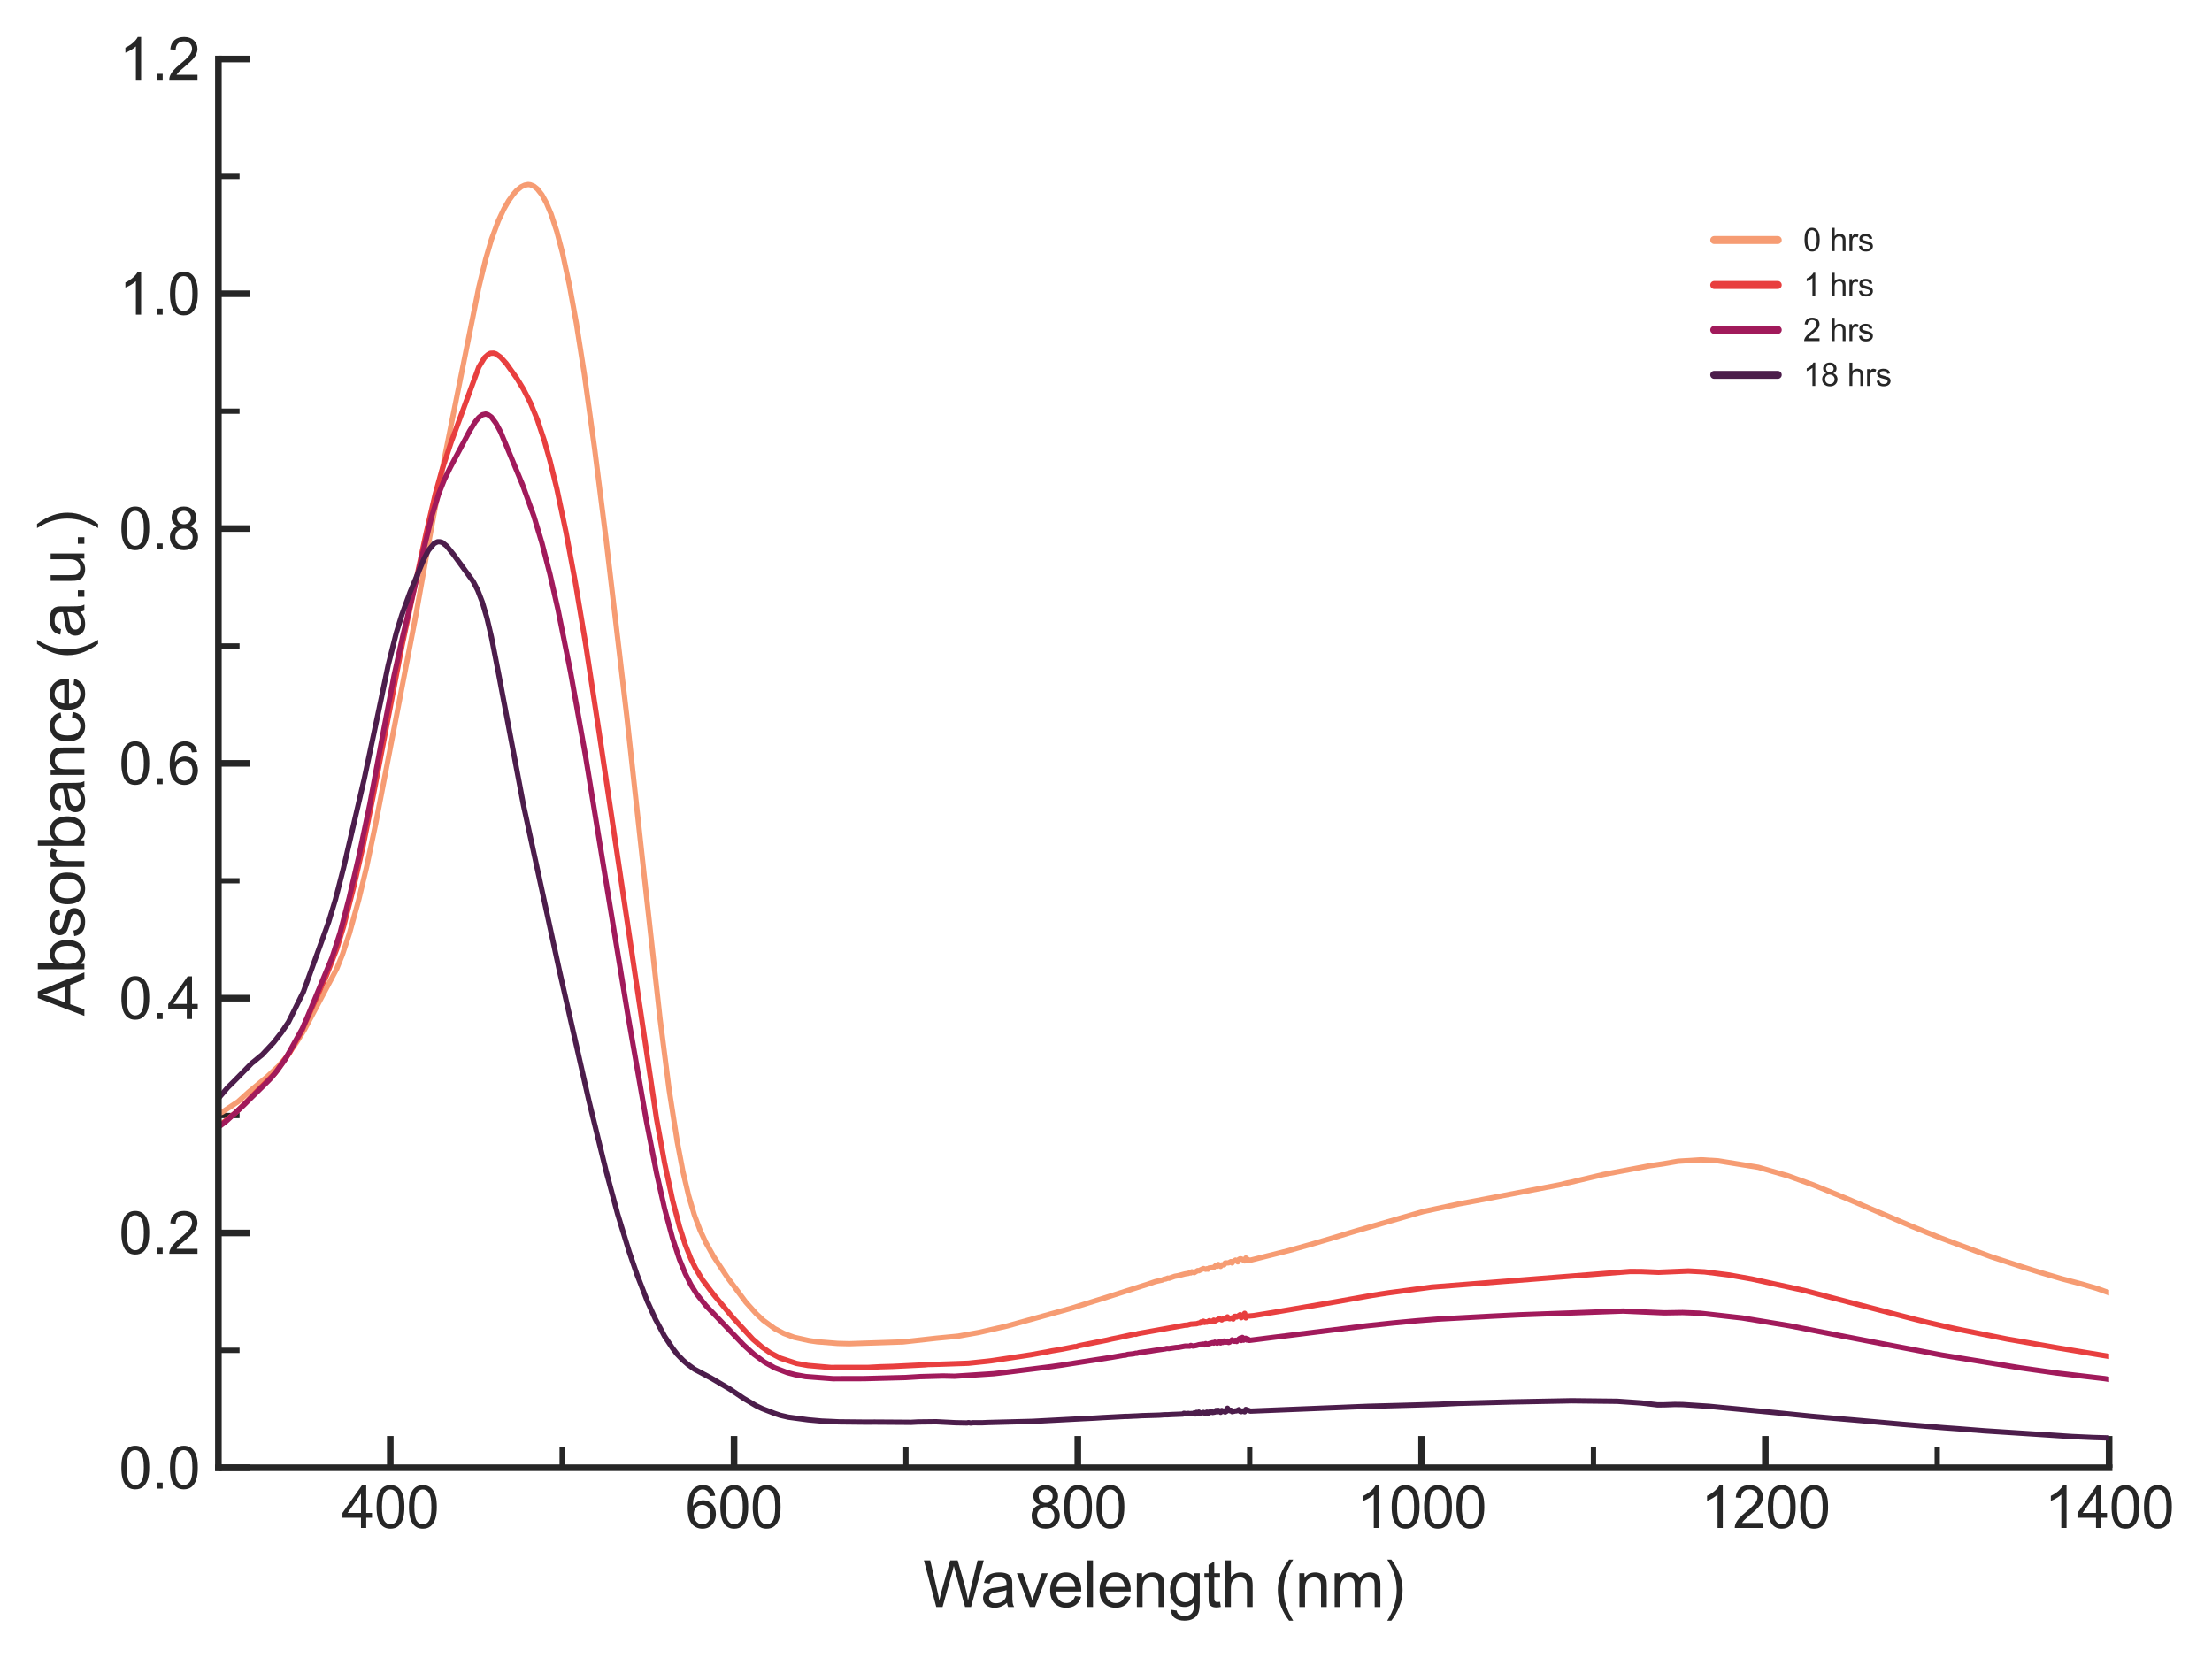 <?xml version="1.0" encoding="utf-8" standalone="no"?>
<!DOCTYPE svg PUBLIC "-//W3C//DTD SVG 1.1//EN"
  "http://www.w3.org/Graphics/SVG/1.1/DTD/svg11.dtd">
<svg xmlns:xlink="http://www.w3.org/1999/xlink" width="417.805pt" height="313.27pt" viewBox="0 0 417.805 313.27" xmlns="http://www.w3.org/2000/svg" version="1.1">
 <defs>
  <style type="text/css">*{stroke-linejoin: round; stroke-linecap: butt}</style>
 </defs>
 <g id="figure_1">
  <g id="patch_1">
   <path d="M 0 313.27 
L 417.805 313.27 
L 417.805 0 
L 0 0 
z
" style="fill: #ffffff"/>
  </g>
  <g id="axes_1">
   <g id="patch_2">
    <path d="M 41.251 277.249 
L 398.371 277.249 
L 398.371 11.137 
L 41.251 11.137 
z
" style="fill: #ffffff"/>
   </g>
   <g id="matplotlib.axis_1">
    <g id="xtick_1">
     <g id="line2d_1">
      <defs>
       <path id="mf5f6b02d8c" d="M 0 0 
L 0 -6 
" style="stroke: #262626; stroke-width: 1.25"/>
      </defs>
      <g>
       <use xlink:href="#mf5f6b02d8c" x="73.717" y="277.249" style="fill: #262626; stroke: #262626; stroke-width: 1.25"/>
      </g>
     </g>
     <g id="text_1">
      <!-- 400 -->
      <g style="fill: #262626" transform="translate(64.541 288.622) scale(0.11 -0.11)">
       <defs>
        <path id="ArialMT-34" d="M 2069 0 
L 2069 1097 
L 81 1097 
L 81 1613 
L 2172 4581 
L 2631 4581 
L 2631 1613 
L 3250 1613 
L 3250 1097 
L 2631 1097 
L 2631 0 
L 2069 0 
z
M 2069 1613 
L 2069 3678 
L 634 1613 
L 2069 1613 
z
" transform="scale(0.016)"/>
        <path id="ArialMT-30" d="M 266 2259 
Q 266 3072 433 3567 
Q 600 4063 929 4331 
Q 1259 4600 1759 4600 
Q 2128 4600 2406 4451 
Q 2684 4303 2865 4023 
Q 3047 3744 3150 3342 
Q 3253 2941 3253 2259 
Q 3253 1453 3087 958 
Q 2922 463 2592 192 
Q 2263 -78 1759 -78 
Q 1097 -78 719 397 
Q 266 969 266 2259 
z
M 844 2259 
Q 844 1131 1108 757 
Q 1372 384 1759 384 
Q 2147 384 2411 759 
Q 2675 1134 2675 2259 
Q 2675 3391 2411 3762 
Q 2147 4134 1753 4134 
Q 1366 4134 1134 3806 
Q 844 3388 844 2259 
z
" transform="scale(0.016)"/>
       </defs>
       <use xlink:href="#ArialMT-34"/>
       <use xlink:href="#ArialMT-30" x="55.615"/>
       <use xlink:href="#ArialMT-30" x="111.23"/>
      </g>
     </g>
    </g>
    <g id="xtick_2">
     <g id="line2d_2">
      <g>
       <use xlink:href="#mf5f6b02d8c" x="138.648" y="277.249" style="fill: #262626; stroke: #262626; stroke-width: 1.25"/>
      </g>
     </g>
     <g id="text_2">
      <!-- 600 -->
      <g style="fill: #262626" transform="translate(129.472 288.622) scale(0.11 -0.11)">
       <defs>
        <path id="ArialMT-36" d="M 3184 3459 
L 2625 3416 
Q 2550 3747 2413 3897 
Q 2184 4138 1850 4138 
Q 1581 4138 1378 3988 
Q 1113 3794 959 3422 
Q 806 3050 800 2363 
Q 1003 2672 1297 2822 
Q 1591 2972 1913 2972 
Q 2475 2972 2870 2558 
Q 3266 2144 3266 1488 
Q 3266 1056 3080 686 
Q 2894 316 2569 119 
Q 2244 -78 1831 -78 
Q 1128 -78 684 439 
Q 241 956 241 2144 
Q 241 3472 731 4075 
Q 1159 4600 1884 4600 
Q 2425 4600 2770 4297 
Q 3116 3994 3184 3459 
z
M 888 1484 
Q 888 1194 1011 928 
Q 1134 663 1356 523 
Q 1578 384 1822 384 
Q 2178 384 2434 671 
Q 2691 959 2691 1453 
Q 2691 1928 2437 2201 
Q 2184 2475 1800 2475 
Q 1419 2475 1153 2201 
Q 888 1928 888 1484 
z
" transform="scale(0.016)"/>
       </defs>
       <use xlink:href="#ArialMT-36"/>
       <use xlink:href="#ArialMT-30" x="55.615"/>
       <use xlink:href="#ArialMT-30" x="111.23"/>
      </g>
     </g>
    </g>
    <g id="xtick_3">
     <g id="line2d_3">
      <g>
       <use xlink:href="#mf5f6b02d8c" x="203.579" y="277.249" style="fill: #262626; stroke: #262626; stroke-width: 1.25"/>
      </g>
     </g>
     <g id="text_3">
      <!-- 800 -->
      <g style="fill: #262626" transform="translate(194.403 288.622) scale(0.11 -0.11)">
       <defs>
        <path id="ArialMT-38" d="M 1131 2484 
Q 781 2613 612 2850 
Q 444 3088 444 3419 
Q 444 3919 803 4259 
Q 1163 4600 1759 4600 
Q 2359 4600 2725 4251 
Q 3091 3903 3091 3403 
Q 3091 3084 2923 2848 
Q 2756 2613 2416 2484 
Q 2838 2347 3058 2040 
Q 3278 1734 3278 1309 
Q 3278 722 2862 322 
Q 2447 -78 1769 -78 
Q 1091 -78 675 323 
Q 259 725 259 1325 
Q 259 1772 486 2073 
Q 713 2375 1131 2484 
z
M 1019 3438 
Q 1019 3113 1228 2906 
Q 1438 2700 1772 2700 
Q 2097 2700 2305 2904 
Q 2513 3109 2513 3406 
Q 2513 3716 2298 3927 
Q 2084 4138 1766 4138 
Q 1444 4138 1231 3931 
Q 1019 3725 1019 3438 
z
M 838 1322 
Q 838 1081 952 856 
Q 1066 631 1291 507 
Q 1516 384 1775 384 
Q 2178 384 2440 643 
Q 2703 903 2703 1303 
Q 2703 1709 2433 1975 
Q 2163 2241 1756 2241 
Q 1359 2241 1098 1978 
Q 838 1716 838 1322 
z
" transform="scale(0.016)"/>
       </defs>
       <use xlink:href="#ArialMT-38"/>
       <use xlink:href="#ArialMT-30" x="55.615"/>
       <use xlink:href="#ArialMT-30" x="111.23"/>
      </g>
     </g>
    </g>
    <g id="xtick_4">
     <g id="line2d_4">
      <g>
       <use xlink:href="#mf5f6b02d8c" x="268.509" y="277.249" style="fill: #262626; stroke: #262626; stroke-width: 1.25"/>
      </g>
     </g>
     <g id="text_4">
      <!-- 1000 -->
      <g style="fill: #262626" transform="translate(256.275 288.622) scale(0.11 -0.11)">
       <defs>
        <path id="ArialMT-31" d="M 2384 0 
L 1822 0 
L 1822 3584 
Q 1619 3391 1289 3197 
Q 959 3003 697 2906 
L 697 3450 
Q 1169 3672 1522 3987 
Q 1875 4303 2022 4600 
L 2384 4600 
L 2384 0 
z
" transform="scale(0.016)"/>
       </defs>
       <use xlink:href="#ArialMT-31"/>
       <use xlink:href="#ArialMT-30" x="55.615"/>
       <use xlink:href="#ArialMT-30" x="111.23"/>
       <use xlink:href="#ArialMT-30" x="166.846"/>
      </g>
     </g>
    </g>
    <g id="xtick_5">
     <g id="line2d_5">
      <g>
       <use xlink:href="#mf5f6b02d8c" x="333.44" y="277.249" style="fill: #262626; stroke: #262626; stroke-width: 1.25"/>
      </g>
     </g>
     <g id="text_5">
      <!-- 1200 -->
      <g style="fill: #262626" transform="translate(321.206 288.622) scale(0.11 -0.11)">
       <defs>
        <path id="ArialMT-32" d="M 3222 541 
L 3222 0 
L 194 0 
Q 188 203 259 391 
Q 375 700 629 1000 
Q 884 1300 1366 1694 
Q 2113 2306 2375 2664 
Q 2638 3022 2638 3341 
Q 2638 3675 2398 3904 
Q 2159 4134 1775 4134 
Q 1369 4134 1125 3890 
Q 881 3647 878 3216 
L 300 3275 
Q 359 3922 746 4261 
Q 1134 4600 1788 4600 
Q 2447 4600 2831 4234 
Q 3216 3869 3216 3328 
Q 3216 3053 3103 2787 
Q 2991 2522 2730 2228 
Q 2469 1934 1863 1422 
Q 1356 997 1212 845 
Q 1069 694 975 541 
L 3222 541 
z
" transform="scale(0.016)"/>
       </defs>
       <use xlink:href="#ArialMT-31"/>
       <use xlink:href="#ArialMT-32" x="55.615"/>
       <use xlink:href="#ArialMT-30" x="111.23"/>
       <use xlink:href="#ArialMT-30" x="166.846"/>
      </g>
     </g>
    </g>
    <g id="xtick_6">
     <g id="line2d_6">
      <g>
       <use xlink:href="#mf5f6b02d8c" x="398.371" y="277.249" style="fill: #262626; stroke: #262626; stroke-width: 1.25"/>
      </g>
     </g>
     <g id="text_6">
      <!-- 1400 -->
      <g style="fill: #262626" transform="translate(386.137 288.622) scale(0.11 -0.11)">
       <use xlink:href="#ArialMT-31"/>
       <use xlink:href="#ArialMT-34" x="55.615"/>
       <use xlink:href="#ArialMT-30" x="111.23"/>
       <use xlink:href="#ArialMT-30" x="166.846"/>
      </g>
     </g>
    </g>
    <g id="xtick_7">
     <g id="line2d_7">
      <defs>
       <path id="m02ca4d18ef" d="M 0 0 
L 0 -4 
" style="stroke: #262626"/>
      </defs>
      <g>
       <use xlink:href="#m02ca4d18ef" x="106.182" y="277.249" style="fill: #262626; stroke: #262626"/>
      </g>
     </g>
    </g>
    <g id="xtick_8">
     <g id="line2d_8">
      <g>
       <use xlink:href="#m02ca4d18ef" x="171.113" y="277.249" style="fill: #262626; stroke: #262626"/>
      </g>
     </g>
    </g>
    <g id="xtick_9">
     <g id="line2d_9">
      <g>
       <use xlink:href="#m02ca4d18ef" x="236.044" y="277.249" style="fill: #262626; stroke: #262626"/>
      </g>
     </g>
    </g>
    <g id="xtick_10">
     <g id="line2d_10">
      <g>
       <use xlink:href="#m02ca4d18ef" x="300.975" y="277.249" style="fill: #262626; stroke: #262626"/>
      </g>
     </g>
    </g>
    <g id="xtick_11">
     <g id="line2d_11">
      <g>
       <use xlink:href="#m02ca4d18ef" x="365.906" y="277.249" style="fill: #262626; stroke: #262626"/>
      </g>
     </g>
    </g>
    <g id="text_7">
     <!-- Wavelength (nm) -->
     <g style="fill: #262626" transform="translate(174.357 303.544) scale(0.12 -0.12)">
      <defs>
       <path id="ArialMT-57" d="M 1294 0 
L 78 4581 
L 700 4581 
L 1397 1578 
Q 1509 1106 1591 641 
Q 1766 1375 1797 1488 
L 2669 4581 
L 3400 4581 
L 4056 2263 
Q 4303 1400 4413 641 
Q 4500 1075 4641 1638 
L 5359 4581 
L 5969 4581 
L 4713 0 
L 4128 0 
L 3163 3491 
Q 3041 3928 3019 4028 
Q 2947 3713 2884 3491 
L 1913 0 
L 1294 0 
z
" transform="scale(0.016)"/>
       <path id="ArialMT-61" d="M 2588 409 
Q 2275 144 1986 34 
Q 1697 -75 1366 -75 
Q 819 -75 525 192 
Q 231 459 231 875 
Q 231 1119 342 1320 
Q 453 1522 633 1644 
Q 813 1766 1038 1828 
Q 1203 1872 1538 1913 
Q 2219 1994 2541 2106 
Q 2544 2222 2544 2253 
Q 2544 2597 2384 2738 
Q 2169 2928 1744 2928 
Q 1347 2928 1158 2789 
Q 969 2650 878 2297 
L 328 2372 
Q 403 2725 575 2942 
Q 747 3159 1072 3276 
Q 1397 3394 1825 3394 
Q 2250 3394 2515 3294 
Q 2781 3194 2906 3042 
Q 3031 2891 3081 2659 
Q 3109 2516 3109 2141 
L 3109 1391 
Q 3109 606 3145 398 
Q 3181 191 3288 0 
L 2700 0 
Q 2613 175 2588 409 
z
M 2541 1666 
Q 2234 1541 1622 1453 
Q 1275 1403 1131 1340 
Q 988 1278 909 1158 
Q 831 1038 831 891 
Q 831 666 1001 516 
Q 1172 366 1500 366 
Q 1825 366 2078 508 
Q 2331 650 2450 897 
Q 2541 1088 2541 1459 
L 2541 1666 
z
" transform="scale(0.016)"/>
       <path id="ArialMT-76" d="M 1344 0 
L 81 3319 
L 675 3319 
L 1388 1331 
Q 1503 1009 1600 663 
Q 1675 925 1809 1294 
L 2547 3319 
L 3125 3319 
L 1869 0 
L 1344 0 
z
" transform="scale(0.016)"/>
       <path id="ArialMT-65" d="M 2694 1069 
L 3275 997 
Q 3138 488 2766 206 
Q 2394 -75 1816 -75 
Q 1088 -75 661 373 
Q 234 822 234 1631 
Q 234 2469 665 2931 
Q 1097 3394 1784 3394 
Q 2450 3394 2872 2941 
Q 3294 2488 3294 1666 
Q 3294 1616 3291 1516 
L 816 1516 
Q 847 969 1125 678 
Q 1403 388 1819 388 
Q 2128 388 2347 550 
Q 2566 713 2694 1069 
z
M 847 1978 
L 2700 1978 
Q 2663 2397 2488 2606 
Q 2219 2931 1791 2931 
Q 1403 2931 1139 2672 
Q 875 2413 847 1978 
z
" transform="scale(0.016)"/>
       <path id="ArialMT-6c" d="M 409 0 
L 409 4581 
L 972 4581 
L 972 0 
L 409 0 
z
" transform="scale(0.016)"/>
       <path id="ArialMT-6e" d="M 422 0 
L 422 3319 
L 928 3319 
L 928 2847 
Q 1294 3394 1984 3394 
Q 2284 3394 2536 3286 
Q 2788 3178 2913 3003 
Q 3038 2828 3088 2588 
Q 3119 2431 3119 2041 
L 3119 0 
L 2556 0 
L 2556 2019 
Q 2556 2363 2490 2533 
Q 2425 2703 2258 2804 
Q 2091 2906 1866 2906 
Q 1506 2906 1245 2678 
Q 984 2450 984 1813 
L 984 0 
L 422 0 
z
" transform="scale(0.016)"/>
       <path id="ArialMT-67" d="M 319 -275 
L 866 -356 
Q 900 -609 1056 -725 
Q 1266 -881 1628 -881 
Q 2019 -881 2231 -725 
Q 2444 -569 2519 -288 
Q 2563 -116 2559 434 
Q 2191 0 1641 0 
Q 956 0 581 494 
Q 206 988 206 1678 
Q 206 2153 378 2554 
Q 550 2956 876 3175 
Q 1203 3394 1644 3394 
Q 2231 3394 2613 2919 
L 2613 3319 
L 3131 3319 
L 3131 450 
Q 3131 -325 2973 -648 
Q 2816 -972 2473 -1159 
Q 2131 -1347 1631 -1347 
Q 1038 -1347 672 -1080 
Q 306 -813 319 -275 
z
M 784 1719 
Q 784 1066 1043 766 
Q 1303 466 1694 466 
Q 2081 466 2343 764 
Q 2606 1063 2606 1700 
Q 2606 2309 2336 2618 
Q 2066 2928 1684 2928 
Q 1309 2928 1046 2623 
Q 784 2319 784 1719 
z
" transform="scale(0.016)"/>
       <path id="ArialMT-74" d="M 1650 503 
L 1731 6 
Q 1494 -44 1306 -44 
Q 1000 -44 831 53 
Q 663 150 594 308 
Q 525 466 525 972 
L 525 2881 
L 113 2881 
L 113 3319 
L 525 3319 
L 525 4141 
L 1084 4478 
L 1084 3319 
L 1650 3319 
L 1650 2881 
L 1084 2881 
L 1084 941 
Q 1084 700 1114 631 
Q 1144 563 1211 522 
Q 1278 481 1403 481 
Q 1497 481 1650 503 
z
" transform="scale(0.016)"/>
       <path id="ArialMT-68" d="M 422 0 
L 422 4581 
L 984 4581 
L 984 2938 
Q 1378 3394 1978 3394 
Q 2347 3394 2619 3248 
Q 2891 3103 3008 2847 
Q 3125 2591 3125 2103 
L 3125 0 
L 2563 0 
L 2563 2103 
Q 2563 2525 2380 2717 
Q 2197 2909 1863 2909 
Q 1613 2909 1392 2779 
Q 1172 2650 1078 2428 
Q 984 2206 984 1816 
L 984 0 
L 422 0 
z
" transform="scale(0.016)"/>
       <path id="ArialMT-20" transform="scale(0.016)"/>
       <path id="ArialMT-28" d="M 1497 -1347 
Q 1031 -759 709 28 
Q 388 816 388 1659 
Q 388 2403 628 3084 
Q 909 3875 1497 4659 
L 1900 4659 
Q 1522 4009 1400 3731 
Q 1209 3300 1100 2831 
Q 966 2247 966 1656 
Q 966 153 1900 -1347 
L 1497 -1347 
z
" transform="scale(0.016)"/>
       <path id="ArialMT-6d" d="M 422 0 
L 422 3319 
L 925 3319 
L 925 2853 
Q 1081 3097 1340 3245 
Q 1600 3394 1931 3394 
Q 2300 3394 2536 3241 
Q 2772 3088 2869 2813 
Q 3263 3394 3894 3394 
Q 4388 3394 4653 3120 
Q 4919 2847 4919 2278 
L 4919 0 
L 4359 0 
L 4359 2091 
Q 4359 2428 4304 2576 
Q 4250 2725 4106 2815 
Q 3963 2906 3769 2906 
Q 3419 2906 3187 2673 
Q 2956 2441 2956 1928 
L 2956 0 
L 2394 0 
L 2394 2156 
Q 2394 2531 2256 2718 
Q 2119 2906 1806 2906 
Q 1569 2906 1367 2781 
Q 1166 2656 1075 2415 
Q 984 2175 984 1722 
L 984 0 
L 422 0 
z
" transform="scale(0.016)"/>
       <path id="ArialMT-29" d="M 791 -1347 
L 388 -1347 
Q 1322 153 1322 1656 
Q 1322 2244 1188 2822 
Q 1081 3291 891 3722 
Q 769 4003 388 4659 
L 791 4659 
Q 1378 3875 1659 3084 
Q 1900 2403 1900 1659 
Q 1900 816 1576 28 
Q 1253 -759 791 -1347 
z
" transform="scale(0.016)"/>
      </defs>
      <use xlink:href="#ArialMT-57"/>
      <use xlink:href="#ArialMT-61" x="90.635"/>
      <use xlink:href="#ArialMT-76" x="146.25"/>
      <use xlink:href="#ArialMT-65" x="196.25"/>
      <use xlink:href="#ArialMT-6c" x="251.865"/>
      <use xlink:href="#ArialMT-65" x="274.082"/>
      <use xlink:href="#ArialMT-6e" x="329.697"/>
      <use xlink:href="#ArialMT-67" x="385.312"/>
      <use xlink:href="#ArialMT-74" x="440.928"/>
      <use xlink:href="#ArialMT-68" x="468.711"/>
      <use xlink:href="#ArialMT-20" x="524.326"/>
      <use xlink:href="#ArialMT-28" x="552.109"/>
      <use xlink:href="#ArialMT-6e" x="585.41"/>
      <use xlink:href="#ArialMT-6d" x="641.025"/>
      <use xlink:href="#ArialMT-29" x="724.326"/>
     </g>
    </g>
   </g>
   <g id="matplotlib.axis_2">
    <g id="ytick_1">
     <g id="line2d_12">
      <defs>
       <path id="mce71cfd06b" d="M 0 0 
L 6 0 
" style="stroke: #262626; stroke-width: 1.25"/>
      </defs>
      <g>
       <use xlink:href="#mce71cfd06b" x="41.251" y="277.249" style="fill: #262626; stroke: #262626; stroke-width: 1.25"/>
      </g>
     </g>
     <g id="text_8">
      <!-- 0.0 -->
      <g style="fill: #262626" transform="translate(22.461 281.186) scale(0.11 -0.11)">
       <defs>
        <path id="ArialMT-2e" d="M 581 0 
L 581 641 
L 1222 641 
L 1222 0 
L 581 0 
z
" transform="scale(0.016)"/>
       </defs>
       <use xlink:href="#ArialMT-30"/>
       <use xlink:href="#ArialMT-2e" x="55.615"/>
       <use xlink:href="#ArialMT-30" x="83.398"/>
      </g>
     </g>
    </g>
    <g id="ytick_2">
     <g id="line2d_13">
      <g>
       <use xlink:href="#mce71cfd06b" x="41.251" y="232.897" style="fill: #262626; stroke: #262626; stroke-width: 1.25"/>
      </g>
     </g>
     <g id="text_9">
      <!-- 0.2 -->
      <g style="fill: #262626" transform="translate(22.461 236.834) scale(0.11 -0.11)">
       <use xlink:href="#ArialMT-30"/>
       <use xlink:href="#ArialMT-2e" x="55.615"/>
       <use xlink:href="#ArialMT-32" x="83.398"/>
      </g>
     </g>
    </g>
    <g id="ytick_3">
     <g id="line2d_14">
      <g>
       <use xlink:href="#mce71cfd06b" x="41.251" y="188.545" style="fill: #262626; stroke: #262626; stroke-width: 1.25"/>
      </g>
     </g>
     <g id="text_10">
      <!-- 0.4 -->
      <g style="fill: #262626" transform="translate(22.461 192.482) scale(0.11 -0.11)">
       <use xlink:href="#ArialMT-30"/>
       <use xlink:href="#ArialMT-2e" x="55.615"/>
       <use xlink:href="#ArialMT-34" x="83.398"/>
      </g>
     </g>
    </g>
    <g id="ytick_4">
     <g id="line2d_15">
      <g>
       <use xlink:href="#mce71cfd06b" x="41.251" y="144.193" style="fill: #262626; stroke: #262626; stroke-width: 1.25"/>
      </g>
     </g>
     <g id="text_11">
      <!-- 0.6 -->
      <g style="fill: #262626" transform="translate(22.461 148.13) scale(0.11 -0.11)">
       <use xlink:href="#ArialMT-30"/>
       <use xlink:href="#ArialMT-2e" x="55.615"/>
       <use xlink:href="#ArialMT-36" x="83.398"/>
      </g>
     </g>
    </g>
    <g id="ytick_5">
     <g id="line2d_16">
      <g>
       <use xlink:href="#mce71cfd06b" x="41.251" y="99.841" style="fill: #262626; stroke: #262626; stroke-width: 1.25"/>
      </g>
     </g>
     <g id="text_12">
      <!-- 0.8 -->
      <g style="fill: #262626" transform="translate(22.461 103.778) scale(0.11 -0.11)">
       <use xlink:href="#ArialMT-30"/>
       <use xlink:href="#ArialMT-2e" x="55.615"/>
       <use xlink:href="#ArialMT-38" x="83.398"/>
      </g>
     </g>
    </g>
    <g id="ytick_6">
     <g id="line2d_17">
      <g>
       <use xlink:href="#mce71cfd06b" x="41.251" y="55.489" style="fill: #262626; stroke: #262626; stroke-width: 1.25"/>
      </g>
     </g>
     <g id="text_13">
      <!-- 1.0 -->
      <g style="fill: #262626" transform="translate(22.461 59.426) scale(0.11 -0.11)">
       <use xlink:href="#ArialMT-31"/>
       <use xlink:href="#ArialMT-2e" x="55.615"/>
       <use xlink:href="#ArialMT-30" x="83.398"/>
      </g>
     </g>
    </g>
    <g id="ytick_7">
     <g id="line2d_18">
      <g>
       <use xlink:href="#mce71cfd06b" x="41.251" y="11.137" style="fill: #262626; stroke: #262626; stroke-width: 1.25"/>
      </g>
     </g>
     <g id="text_14">
      <!-- 1.2 -->
      <g style="fill: #262626" transform="translate(22.461 15.074) scale(0.11 -0.11)">
       <use xlink:href="#ArialMT-31"/>
       <use xlink:href="#ArialMT-2e" x="55.615"/>
       <use xlink:href="#ArialMT-32" x="83.398"/>
      </g>
     </g>
    </g>
    <g id="ytick_8">
     <g id="line2d_19">
      <defs>
       <path id="mb0bc5a06ea" d="M 0 0 
L 4 0 
" style="stroke: #262626"/>
      </defs>
      <g>
       <use xlink:href="#mb0bc5a06ea" x="41.251" y="255.073" style="fill: #262626; stroke: #262626"/>
      </g>
     </g>
    </g>
    <g id="ytick_9">
     <g id="line2d_20">
      <g>
       <use xlink:href="#mb0bc5a06ea" x="41.251" y="210.721" style="fill: #262626; stroke: #262626"/>
      </g>
     </g>
    </g>
    <g id="ytick_10">
     <g id="line2d_21">
      <g>
       <use xlink:href="#mb0bc5a06ea" x="41.251" y="166.369" style="fill: #262626; stroke: #262626"/>
      </g>
     </g>
    </g>
    <g id="ytick_11">
     <g id="line2d_22">
      <g>
       <use xlink:href="#mb0bc5a06ea" x="41.251" y="122.017" style="fill: #262626; stroke: #262626"/>
      </g>
     </g>
    </g>
    <g id="ytick_12">
     <g id="line2d_23">
      <g>
       <use xlink:href="#mb0bc5a06ea" x="41.251" y="77.665" style="fill: #262626; stroke: #262626"/>
      </g>
     </g>
    </g>
    <g id="ytick_13">
     <g id="line2d_24">
      <g>
       <use xlink:href="#mb0bc5a06ea" x="41.251" y="33.313" style="fill: #262626; stroke: #262626"/>
      </g>
     </g>
    </g>
    <g id="text_15">
     <!-- Absorbance (a.u.) -->
     <g style="fill: #262626" transform="translate(15.936 191.882) rotate(-90) scale(0.12 -0.12)">
      <defs>
       <path id="ArialMT-41" d="M -9 0 
L 1750 4581 
L 2403 4581 
L 4278 0 
L 3588 0 
L 3053 1388 
L 1138 1388 
L 634 0 
L -9 0 
z
M 1313 1881 
L 2866 1881 
L 2388 3150 
Q 2169 3728 2063 4100 
Q 1975 3659 1816 3225 
L 1313 1881 
z
" transform="scale(0.016)"/>
       <path id="ArialMT-62" d="M 941 0 
L 419 0 
L 419 4581 
L 981 4581 
L 981 2947 
Q 1338 3394 1891 3394 
Q 2197 3394 2470 3270 
Q 2744 3147 2920 2923 
Q 3097 2700 3197 2384 
Q 3297 2069 3297 1709 
Q 3297 856 2875 390 
Q 2453 -75 1863 -75 
Q 1275 -75 941 416 
L 941 0 
z
M 934 1684 
Q 934 1088 1097 822 
Q 1363 388 1816 388 
Q 2184 388 2453 708 
Q 2722 1028 2722 1663 
Q 2722 2313 2464 2622 
Q 2206 2931 1841 2931 
Q 1472 2931 1203 2611 
Q 934 2291 934 1684 
z
" transform="scale(0.016)"/>
       <path id="ArialMT-73" d="M 197 991 
L 753 1078 
Q 800 744 1014 566 
Q 1228 388 1613 388 
Q 2000 388 2187 545 
Q 2375 703 2375 916 
Q 2375 1106 2209 1216 
Q 2094 1291 1634 1406 
Q 1016 1563 777 1677 
Q 538 1791 414 1992 
Q 291 2194 291 2438 
Q 291 2659 392 2848 
Q 494 3038 669 3163 
Q 800 3259 1026 3326 
Q 1253 3394 1513 3394 
Q 1903 3394 2198 3281 
Q 2494 3169 2634 2976 
Q 2775 2784 2828 2463 
L 2278 2388 
Q 2241 2644 2061 2787 
Q 1881 2931 1553 2931 
Q 1166 2931 1000 2803 
Q 834 2675 834 2503 
Q 834 2394 903 2306 
Q 972 2216 1119 2156 
Q 1203 2125 1616 2013 
Q 2213 1853 2448 1751 
Q 2684 1650 2818 1456 
Q 2953 1263 2953 975 
Q 2953 694 2789 445 
Q 2625 197 2315 61 
Q 2006 -75 1616 -75 
Q 969 -75 630 194 
Q 291 463 197 991 
z
" transform="scale(0.016)"/>
       <path id="ArialMT-6f" d="M 213 1659 
Q 213 2581 725 3025 
Q 1153 3394 1769 3394 
Q 2453 3394 2887 2945 
Q 3322 2497 3322 1706 
Q 3322 1066 3130 698 
Q 2938 331 2570 128 
Q 2203 -75 1769 -75 
Q 1072 -75 642 372 
Q 213 819 213 1659 
z
M 791 1659 
Q 791 1022 1069 705 
Q 1347 388 1769 388 
Q 2188 388 2466 706 
Q 2744 1025 2744 1678 
Q 2744 2294 2464 2611 
Q 2184 2928 1769 2928 
Q 1347 2928 1069 2612 
Q 791 2297 791 1659 
z
" transform="scale(0.016)"/>
       <path id="ArialMT-72" d="M 416 0 
L 416 3319 
L 922 3319 
L 922 2816 
Q 1116 3169 1280 3281 
Q 1444 3394 1641 3394 
Q 1925 3394 2219 3213 
L 2025 2691 
Q 1819 2813 1613 2813 
Q 1428 2813 1281 2702 
Q 1134 2591 1072 2394 
Q 978 2094 978 1738 
L 978 0 
L 416 0 
z
" transform="scale(0.016)"/>
       <path id="ArialMT-63" d="M 2588 1216 
L 3141 1144 
Q 3050 572 2676 248 
Q 2303 -75 1759 -75 
Q 1078 -75 664 370 
Q 250 816 250 1647 
Q 250 2184 428 2587 
Q 606 2991 970 3192 
Q 1334 3394 1763 3394 
Q 2303 3394 2647 3120 
Q 2991 2847 3088 2344 
L 2541 2259 
Q 2463 2594 2264 2762 
Q 2066 2931 1784 2931 
Q 1359 2931 1093 2626 
Q 828 2322 828 1663 
Q 828 994 1084 691 
Q 1341 388 1753 388 
Q 2084 388 2306 591 
Q 2528 794 2588 1216 
z
" transform="scale(0.016)"/>
       <path id="ArialMT-75" d="M 2597 0 
L 2597 488 
Q 2209 -75 1544 -75 
Q 1250 -75 995 37 
Q 741 150 617 320 
Q 494 491 444 738 
Q 409 903 409 1263 
L 409 3319 
L 972 3319 
L 972 1478 
Q 972 1038 1006 884 
Q 1059 663 1231 536 
Q 1403 409 1656 409 
Q 1909 409 2131 539 
Q 2353 669 2445 892 
Q 2538 1116 2538 1541 
L 2538 3319 
L 3100 3319 
L 3100 0 
L 2597 0 
z
" transform="scale(0.016)"/>
      </defs>
      <use xlink:href="#ArialMT-41"/>
      <use xlink:href="#ArialMT-62" x="66.699"/>
      <use xlink:href="#ArialMT-73" x="122.314"/>
      <use xlink:href="#ArialMT-6f" x="172.314"/>
      <use xlink:href="#ArialMT-72" x="227.93"/>
      <use xlink:href="#ArialMT-62" x="261.23"/>
      <use xlink:href="#ArialMT-61" x="316.846"/>
      <use xlink:href="#ArialMT-6e" x="372.461"/>
      <use xlink:href="#ArialMT-63" x="428.076"/>
      <use xlink:href="#ArialMT-65" x="478.076"/>
      <use xlink:href="#ArialMT-20" x="533.691"/>
      <use xlink:href="#ArialMT-28" x="561.475"/>
      <use xlink:href="#ArialMT-61" x="594.775"/>
      <use xlink:href="#ArialMT-2e" x="650.391"/>
      <use xlink:href="#ArialMT-75" x="678.174"/>
      <use xlink:href="#ArialMT-2e" x="733.789"/>
      <use xlink:href="#ArialMT-29" x="761.572"/>
     </g>
    </g>
   </g>
   <g id="PolyCollection_1"/>
   <g id="PolyCollection_2"/>
   <g id="PolyCollection_3"/>
   <g id="PolyCollection_4"/>
   <g id="line2d_25">
    <path d="M 41.289 210.324 
L 41.939 210.097 
L 44.971 208.093 
L 46.919 206.328 
L 49.518 204.176 
L 50.384 203.46 
L 52.55 201.437 
L 54.065 199.692 
L 56.014 196.896 
L 57.53 194.456 
L 63.593 183.004 
L 64.676 180.32 
L 65.975 176.402 
L 67.708 170.154 
L 69.224 163.845 
L 70.956 155.607 
L 78.535 116.28 
L 81.35 100.448 
L 83.949 86.564 
L 90.445 54.243 
L 91.744 48.921 
L 92.827 45.219 
L 94.126 41.712 
L 95.209 39.413 
L 96.075 37.918 
L 96.941 36.712 
L 97.591 35.971 
L 98.457 35.279 
L 99.107 34.968 
L 99.756 34.844 
L 100.189 34.895 
L 100.839 35.162 
L 101.489 35.682 
L 102.355 36.778 
L 103.221 38.371 
L 104.087 40.421 
L 105.17 43.716 
L 106.253 47.825 
L 107.552 53.861 
L 108.851 60.998 
L 110.367 70.643 
L 112.316 84.777 
L 114.481 101.945 
L 118.379 135.183 
L 121.627 164.938 
L 124.659 192.347 
L 126.391 205.887 
L 127.907 215.607 
L 128.99 221.276 
L 130.073 225.858 
L 131.155 229.517 
L 132.238 232.391 
L 133.321 234.722 
L 134.837 237.422 
L 137.435 241.349 
L 140.9 246.002 
L 142.849 248.169 
L 144.148 249.393 
L 146.313 250.97 
L 148.046 251.882 
L 149.995 252.613 
L 152.81 253.236 
L 154.326 253.458 
L 158.223 253.77 
L 160.389 253.825 
L 170.566 253.489 
L 176.846 252.79 
L 180.961 252.396 
L 184.858 251.704 
L 190.272 250.465 
L 202.398 247.109 
L 207.595 245.494 
L 208.462 245.225 
L 215.608 242.947 
L 216.69 242.609 
L 218.206 242.093 
L 218.639 241.993 
L 219.505 241.799 
L 219.939 241.607 
L 220.155 241.604 
L 220.588 241.422 
L 220.805 241.464 
L 221.887 241.081 
L 222.537 240.969 
L 223.836 240.629 
L 224.486 240.535 
L 224.703 240.398 
L 224.919 240.451 
L 225.136 240.233 
L 225.569 240.399 
L 226.218 240 
L 226.435 240.035 
L 227.301 239.617 
L 227.734 239.756 
L 227.951 239.657 
L 228.167 239.748 
L 228.384 239.516 
L 229.25 239.417 
L 229.683 239.009 
L 229.9 239.19 
L 230.116 238.855 
L 230.549 239.218 
L 230.766 238.929 
L 231.199 238.922 
L 231.415 238.566 
L 232.065 238.552 
L 232.498 238.306 
L 232.715 238.566 
L 232.931 238.276 
L 233.364 238.021 
L 233.797 238.355 
L 234.014 237.896 
L 234.23 237.774 
L 234.447 237.796 
L 234.88 238.045 
L 235.097 238.178 
L 235.313 237.623 
L 235.53 238.041 
L 235.746 237.916 
L 235.963 238.099 
L 243.325 236.252 
L 247.873 234.978 
L 251.554 233.893 
L 256.101 232.523 
L 268.878 228.838 
L 275.59 227.405 
L 278.406 226.889 
L 294.646 223.786 
L 295.946 223.461 
L 296.595 223.334 
L 302.875 221.844 
L 311.537 220.218 
L 314.135 219.84 
L 316.95 219.351 
L 321.281 219.081 
L 324.53 219.274 
L 332.109 220.491 
L 337.739 222.107 
L 342.503 223.823 
L 348.999 226.478 
L 360.692 231.475 
L 363.941 232.796 
L 366.756 233.919 
L 376.067 237.383 
L 382.13 239.354 
L 385.162 240.294 
L 389.493 241.575 
L 393.174 242.537 
L 395.989 243.355 
L 398.371 244.201 
L 398.371 244.201 
" clip-path="url(#pc6f8e59172)" style="fill: none; stroke: #f69c73; stroke-linecap: round"/>
   </g>
   <g id="line2d_26">
    <path d="M 41.289 212.608 
L 41.939 212.226 
L 42.589 211.718 
L 43.238 211.193 
L 44.537 210.131 
L 46.27 208.44 
L 47.353 207.312 
L 51.9 202.763 
L 54.715 198.83 
L 56.88 194.911 
L 57.097 194.545 
L 57.53 193.484 
L 61.644 184.283 
L 63.593 179.273 
L 64.893 175.026 
L 66.842 167.4 
L 68.574 159.805 
L 70.523 150.136 
L 75.936 121.922 
L 80.484 100.741 
L 82.216 93.335 
L 83.515 88.667 
L 85.248 83.427 
L 90.445 69.319 
L 91.528 67.547 
L 92.177 66.976 
L 92.61 66.74 
L 93.26 66.707 
L 93.693 66.851 
L 94.559 67.473 
L 95.642 68.683 
L 97.591 71.409 
L 98.89 73.544 
L 100.189 76.094 
L 101.489 79.258 
L 102.788 83.17 
L 103.871 87 
L 105.17 92.281 
L 106.902 100.484 
L 108.635 109.818 
L 110.584 121.453 
L 113.182 138.482 
L 124.009 211.335 
L 125.525 219.662 
L 127.041 226.721 
L 128.34 231.705 
L 129.423 235.08 
L 130.506 237.804 
L 131.372 239.564 
L 132.671 241.726 
L 134.837 244.594 
L 138.518 248.99 
L 142.199 252.978 
L 143.931 254.462 
L 145.447 255.526 
L 147.396 256.55 
L 150.428 257.542 
L 152.593 257.932 
L 156.924 258.309 
L 164.07 258.297 
L 166.235 258.179 
L 168.617 258.111 
L 174.681 257.814 
L 175.33 257.749 
L 177.496 257.698 
L 182.909 257.51 
L 186.591 257.122 
L 187.24 257.045 
L 193.737 256.065 
L 194.819 255.896 
L 196.552 255.579 
L 197.634 255.389 
L 198.717 255.17 
L 199.367 255.067 
L 200.45 254.877 
L 203.048 254.374 
L 203.265 254.397 
L 203.698 254.223 
L 209.111 253.143 
L 209.977 252.931 
L 211.06 252.718 
L 214.308 252.015 
L 214.525 252.048 
L 214.958 251.914 
L 223.836 250.324 
L 224.269 250.305 
L 224.919 250.126 
L 226.002 250.055 
L 226.435 249.916 
L 226.651 249.928 
L 226.868 249.7 
L 227.085 249.816 
L 227.301 249.565 
L 227.518 249.812 
L 227.734 249.671 
L 227.951 249.76 
L 228.167 249.691 
L 228.384 249.48 
L 228.817 249.634 
L 229.033 249.571 
L 229.25 249.367 
L 229.466 249.55 
L 230.333 249.091 
L 230.766 249.33 
L 230.982 249.138 
L 231.632 249.042 
L 231.848 248.753 
L 232.065 249.063 
L 232.282 249.107 
L 232.715 248.94 
L 232.931 249.166 
L 233.148 248.664 
L 233.364 248.634 
L 233.581 248.785 
L 234.23 248.332 
L 234.447 248.914 
L 234.664 248.552 
L 234.88 248.422 
L 235.097 248.079 
L 235.313 248.949 
L 235.53 248.632 
L 236.829 248.511 
L 239.211 248.126 
L 244.841 247.179 
L 252.204 245.925 
L 258.7 244.772 
L 260.432 244.486 
L 262.381 244.193 
L 270.393 243.127 
L 307.856 240.178 
L 310.021 240.184 
L 313.269 240.322 
L 318.899 240.083 
L 321.931 240.245 
L 326.478 240.819 
L 330.809 241.583 
L 340.77 243.754 
L 346.184 245.171 
L 361.775 249.235 
L 364.157 249.81 
L 367.189 250.51 
L 370.437 251.212 
L 379.099 252.942 
L 381.481 253.355 
L 388.843 254.638 
L 398.371 256.219 
L 398.371 256.219 
" clip-path="url(#pc6f8e59172)" style="fill: none; stroke: #e83f3f; stroke-linecap: round"/>
   </g>
   <g id="line2d_27">
    <path d="M 41.289 212.881 
L 42.589 211.914 
L 45.837 208.948 
L 50.601 204.25 
L 51.25 203.572 
L 52.333 202.264 
L 53.849 200.136 
L 57.097 194.314 
L 57.963 192.334 
L 62.727 180.863 
L 64.243 176.182 
L 65.975 169.538 
L 67.708 162.112 
L 69.873 151.82 
L 72.039 140.189 
L 74.421 127.671 
L 76.153 119.83 
L 81.567 97.436 
L 82.866 93.277 
L 83.949 90.553 
L 85.031 88.326 
L 88.713 81.396 
L 89.795 79.64 
L 90.445 78.863 
L 91.095 78.349 
L 91.744 78.198 
L 92.177 78.327 
L 92.827 78.787 
L 93.693 79.969 
L 94.559 81.601 
L 98.674 91.506 
L 100.839 97.507 
L 102.355 102.554 
L 103.871 108.438 
L 105.386 115.107 
L 107.768 126.957 
L 110.584 142.73 
L 114.698 167.951 
L 118.596 191.741 
L 122.06 211.587 
L 124.009 221.567 
L 125.525 228.299 
L 127.041 233.938 
L 128.34 237.885 
L 129.423 240.54 
L 130.506 242.697 
L 131.588 244.429 
L 133.321 246.609 
L 140.467 254.068 
L 142.416 255.834 
L 144.364 257.27 
L 146.313 258.372 
L 148.695 259.274 
L 150.211 259.673 
L 152.16 260.027 
L 157.357 260.428 
L 163.204 260.415 
L 170.999 260.21 
L 173.815 260.037 
L 178.145 259.916 
L 180.311 259.965 
L 187.673 259.484 
L 189.839 259.239 
L 198.501 258.158 
L 200.666 257.846 
L 209.977 256.394 
L 212.143 256.013 
L 212.576 255.981 
L 213.009 255.846 
L 214.092 255.73 
L 214.525 255.621 
L 214.741 255.633 
L 215.175 255.501 
L 216.041 255.394 
L 217.34 255.215 
L 217.773 255.14 
L 220.155 254.782 
L 220.372 254.71 
L 220.805 254.737 
L 222.104 254.542 
L 222.537 254.524 
L 223.836 254.28 
L 224.703 254.289 
L 224.919 254.145 
L 225.352 254.277 
L 226.002 254.15 
L 226.435 254.021 
L 227.301 253.896 
L 227.518 254.045 
L 227.734 253.807 
L 227.951 253.951 
L 228.6 253.76 
L 229.033 253.632 
L 229.25 253.712 
L 229.466 253.527 
L 229.9 253.726 
L 230.333 253.456 
L 230.549 253.686 
L 230.766 253.499 
L 230.982 253.587 
L 231.199 253.319 
L 231.632 253.527 
L 231.848 253.343 
L 232.065 253.593 
L 232.282 253.514 
L 232.715 253.098 
L 233.148 253.374 
L 233.364 253.175 
L 233.581 253.409 
L 234.014 252.928 
L 234.23 252.787 
L 234.447 253.222 
L 234.664 252.634 
L 234.88 253.157 
L 235.097 252.857 
L 235.313 252.8 
L 235.53 253.134 
L 235.746 252.965 
L 235.963 253.199 
L 240.727 252.599 
L 258.05 250.446 
L 263.247 249.896 
L 267.578 249.489 
L 271.476 249.183 
L 281.87 248.616 
L 287.067 248.361 
L 306.556 247.652 
L 310.238 247.815 
L 314.352 247.992 
L 317.817 247.933 
L 321.065 248.057 
L 329.077 248.959 
L 337.955 250.421 
L 347.7 252.321 
L 357.011 254.113 
L 360.043 254.688 
L 366.756 255.967 
L 381.697 258.394 
L 388.41 259.349 
L 397.505 260.412 
L 398.371 260.557 
L 398.371 260.557 
" clip-path="url(#pc6f8e59172)" style="fill: none; stroke: #a11a5b; stroke-linecap: round"/>
   </g>
   <g id="line2d_28">
    <path d="M 41.289 207.442 
L 43.022 205.412 
L 44.104 204.345 
L 47.569 200.816 
L 48.002 200.486 
L 49.085 199.584 
L 49.518 199.24 
L 51.683 196.926 
L 53.199 194.984 
L 54.498 193.049 
L 57.314 187.333 
L 62.078 174.147 
L 63.377 169.851 
L 64.893 163.931 
L 68.79 147.175 
L 71.605 133.885 
L 73.338 125.587 
L 74.854 119.542 
L 75.936 116.038 
L 77.452 111.874 
L 80.051 105.631 
L 80.917 103.96 
L 82 102.657 
L 82.649 102.33 
L 83.082 102.34 
L 83.515 102.456 
L 84.382 103.149 
L 85.681 104.763 
L 89.362 109.809 
L 90.228 111.48 
L 91.095 113.727 
L 91.961 116.672 
L 92.827 120.353 
L 94.126 126.996 
L 98.89 152.17 
L 105.603 183.077 
L 111.233 207.927 
L 114.481 221.219 
L 116.647 229.279 
L 118.812 236.369 
L 120.328 240.79 
L 122.277 245.814 
L 123.793 249.172 
L 125.525 252.406 
L 127.041 254.687 
L 127.907 255.807 
L 128.99 256.932 
L 129.856 257.688 
L 131.155 258.63 
L 134.403 260.357 
L 137.868 262.399 
L 140.467 264.144 
L 142.849 265.548 
L 143.931 266.066 
L 146.313 266.986 
L 147.396 267.347 
L 148.912 267.698 
L 152.593 268.193 
L 155.192 268.432 
L 156.924 268.505 
L 158.44 268.581 
L 163.853 268.636 
L 165.153 268.624 
L 170.783 268.661 
L 172.082 268.673 
L 173.381 268.601 
L 176.846 268.563 
L 180.527 268.751 
L 181.394 268.764 
L 182.693 268.79 
L 182.909 268.721 
L 183.343 268.806 
L 183.776 268.747 
L 185.508 268.755 
L 186.591 268.708 
L 195.036 268.487 
L 196.119 268.428 
L 199.8 268.234 
L 202.182 268.107 
L 204.564 267.981 
L 206.729 267.875 
L 208.245 267.78 
L 212.576 267.551 
L 213.009 267.551 
L 214.092 267.494 
L 214.741 267.471 
L 215.608 267.415 
L 217.123 267.372 
L 219.072 267.309 
L 219.722 267.257 
L 220.155 267.235 
L 220.588 267.238 
L 221.238 267.196 
L 223.403 267.111 
L 223.62 266.962 
L 224.053 267.035 
L 224.486 266.979 
L 224.703 267.035 
L 225.136 266.997 
L 225.352 267.057 
L 225.569 266.888 
L 225.785 267.09 
L 226.002 266.785 
L 226.218 266.971 
L 226.435 266.731 
L 226.651 267.009 
L 227.301 266.792 
L 227.518 266.924 
L 227.734 266.909 
L 227.951 266.739 
L 228.167 266.965 
L 228.384 266.737 
L 228.6 266.79 
L 228.817 266.636 
L 229.033 266.806 
L 229.466 266.736 
L 229.683 266.429 
L 229.9 266.688 
L 230.116 266.407 
L 230.549 266.778 
L 230.766 266.434 
L 230.982 266.608 
L 231.199 266.507 
L 231.415 266.722 
L 231.632 266.595 
L 231.848 266.002 
L 232.065 266.4 
L 232.282 266.475 
L 232.498 266.382 
L 232.715 266.651 
L 233.364 266.509 
L 233.581 266.502 
L 234.014 266.273 
L 234.23 266.595 
L 234.447 266.654 
L 234.664 266.524 
L 235.097 266.677 
L 235.313 266.231 
L 236.179 266.551 
L 258.483 265.639 
L 263.681 265.499 
L 267.578 265.39 
L 271.909 265.257 
L 275.59 265.079 
L 285.335 264.819 
L 295.946 264.612 
L 296.812 264.593 
L 305.474 264.692 
L 310.021 265.005 
L 313.053 265.367 
L 314.352 265.361 
L 316.301 265.289 
L 317.817 265.31 
L 322.797 265.638 
L 325.179 265.87 
L 335.14 266.815 
L 338.605 267.168 
L 342.07 267.521 
L 347.7 268.015 
L 350.298 268.236 
L 359.393 269.047 
L 367.189 269.689 
L 370.004 269.893 
L 374.768 270.269 
L 391.442 271.354 
L 395.34 271.53 
L 398.371 271.618 
L 398.371 271.618 
" clip-path="url(#pc6f8e59172)" style="fill: none; stroke: #4c1d4b; stroke-linecap: round"/>
   </g>
   <g id="line2d_29"/>
   <g id="line2d_30"/>
   <g id="line2d_31"/>
   <g id="line2d_32"/>
   <g id="patch_3">
    <path d="M 41.251 277.249 
L 41.251 11.137 
" style="fill: none; stroke: #262626; stroke-width: 1.25; stroke-linejoin: miter; stroke-linecap: square"/>
   </g>
   <g id="patch_4">
    <path d="M 41.251 277.249 
L 398.371 277.249 
" style="fill: none; stroke: #262626; stroke-width: 1.25; stroke-linejoin: miter; stroke-linecap: square"/>
   </g>
   <g id="legend_1">
    <g id="line2d_33">
     <path d="M 323.785 45.343 
L 329.785 45.343 
L 335.785 45.343 
" style="fill: none; stroke: #f69c73; stroke-width: 1.5; stroke-linecap: round"/>
    </g>
    <g id="text_16">
     <!-- 0 hrs -->
     <g style="fill: #262626" transform="translate(340.585 47.443) scale(0.06 -0.06)">
      <use xlink:href="#ArialMT-30"/>
      <use xlink:href="#ArialMT-20" x="55.615"/>
      <use xlink:href="#ArialMT-68" x="83.398"/>
      <use xlink:href="#ArialMT-72" x="139.014"/>
      <use xlink:href="#ArialMT-73" x="172.314"/>
     </g>
    </g>
    <g id="line2d_34">
     <path d="M 323.785 53.83 
L 329.785 53.83 
L 335.785 53.83 
" style="fill: none; stroke: #e83f3f; stroke-width: 1.5; stroke-linecap: round"/>
    </g>
    <g id="text_17">
     <!-- 1 hrs -->
     <g style="fill: #262626" transform="translate(340.585 55.93) scale(0.06 -0.06)">
      <use xlink:href="#ArialMT-31"/>
      <use xlink:href="#ArialMT-20" x="55.615"/>
      <use xlink:href="#ArialMT-68" x="83.398"/>
      <use xlink:href="#ArialMT-72" x="139.014"/>
      <use xlink:href="#ArialMT-73" x="172.314"/>
     </g>
    </g>
    <g id="line2d_35">
     <path d="M 323.785 62.317 
L 329.785 62.317 
L 335.785 62.317 
" style="fill: none; stroke: #a11a5b; stroke-width: 1.5; stroke-linecap: round"/>
    </g>
    <g id="text_18">
     <!-- 2 hrs -->
     <g style="fill: #262626" transform="translate(340.585 64.417) scale(0.06 -0.06)">
      <use xlink:href="#ArialMT-32"/>
      <use xlink:href="#ArialMT-20" x="55.615"/>
      <use xlink:href="#ArialMT-68" x="83.398"/>
      <use xlink:href="#ArialMT-72" x="139.014"/>
      <use xlink:href="#ArialMT-73" x="172.314"/>
     </g>
    </g>
    <g id="line2d_36">
     <path d="M 323.785 70.804 
L 329.785 70.804 
L 335.785 70.804 
" style="fill: none; stroke: #4c1d4b; stroke-width: 1.5; stroke-linecap: round"/>
    </g>
    <g id="text_19">
     <!-- 18 hrs -->
     <g style="fill: #262626" transform="translate(340.585 72.904) scale(0.06 -0.06)">
      <use xlink:href="#ArialMT-31"/>
      <use xlink:href="#ArialMT-38" x="55.615"/>
      <use xlink:href="#ArialMT-20" x="111.23"/>
      <use xlink:href="#ArialMT-68" x="139.014"/>
      <use xlink:href="#ArialMT-72" x="194.629"/>
      <use xlink:href="#ArialMT-73" x="227.93"/>
     </g>
    </g>
   </g>
  </g>
 </g>
 <defs>
  <clipPath id="pc6f8e59172">
   <rect x="41.251" y="11.137" width="357.12" height="266.112"/>
  </clipPath>
 </defs>
</svg>
